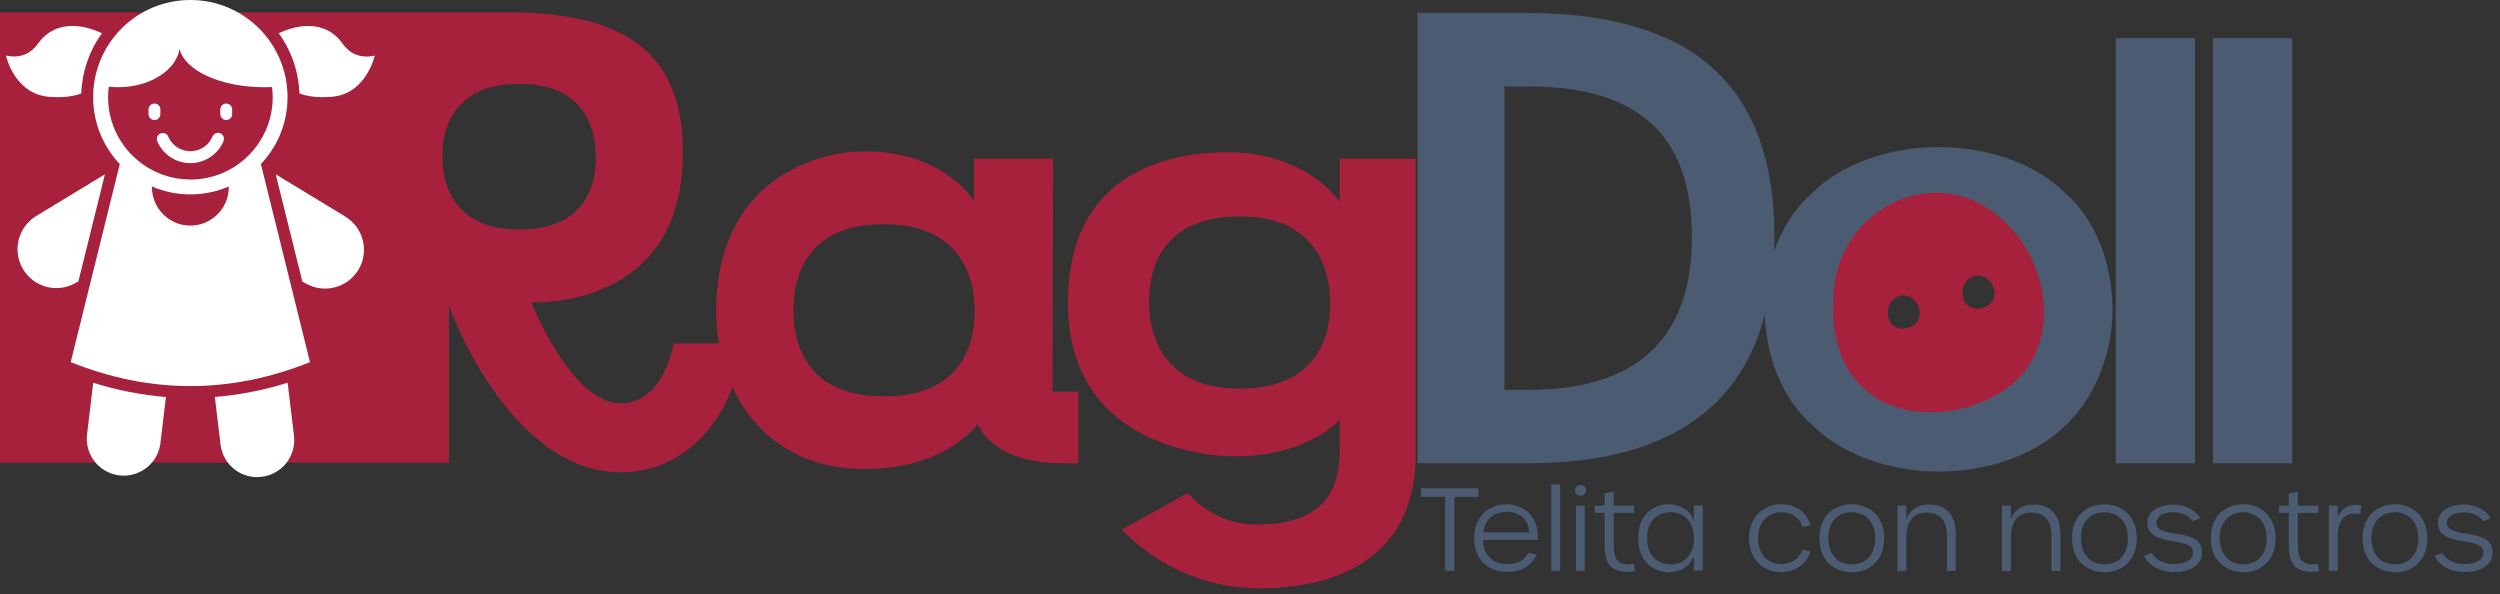 <svg width="303" height="72" viewBox="0 0 303 72" fill="none" xmlns="http://www.w3.org/2000/svg">
<rect x="0" y="0" width="303" height="72" fill="#333333" stroke="none"/>
<g clip-path="url(#clip0_91_65)">
<path d="M54.41 37.1V56.07H0V1.5H61.6C76.2 1.5 82.76 6.73 82.76 18.52C82.76 37.73 64.41 36.63 64.41 36.63C64.41 36.63 69.17 48.89 75.26 48.89C78.07 48.89 80.57 46.7 81.66 41.63H89.78C89.78 47.95 84.71 57.24 75.26 57.24C61.6 57.24 54.42 37.1 54.42 37.1H54.41ZM62.69 27.81H63.08C68.93 27.81 72.21 24.69 72.21 19.07C72.21 13.45 68.93 10.17 63.15 10.17H62.76C56.98 10.17 53.62 13.37 53.62 18.91C53.62 24.45 56.9 27.81 62.68 27.81H62.69Z" fill="#A8213C"/>
<path d="M86.81 37.56C86.81 22.49 98.13 18.35 104.77 18.35C113.98 18.35 117.57 23.66 118.04 24.36V19.21H127.64L127.56 47.47H130.68V56.14H128.65C121.78 56.14 119.28 53.1 118.5 51.38C118.5 51.38 114.75 56.84 104.76 56.84C92.89 56.84 86.8 47.63 86.8 37.56H86.81ZM106.8 48.03H107.35C114.22 48.03 118.12 44.28 118.12 37.72C118.12 31.16 114.22 27.18 107.42 27.18H106.87C100.08 27.18 96.17 30.93 96.17 37.56C96.17 44.19 100 48.02 106.79 48.02L106.8 48.03Z" fill="#A8213C"/>
<path d="M135.99 64.19L143.95 59.74C145.98 62.08 148.87 63.49 151.99 63.57H152.54C162.38 63.57 162.38 56.86 162.38 53.97V50.85C162.38 50.85 158.63 55.3 149.65 55.3C147.54 55.3 129.43 54.75 129.43 36.64C129.43 21.57 140.67 18.45 148.79 18.45C158.47 18.45 162.37 24.46 162.37 24.46V19.23H171.58V55.07C171.58 65.53 164.79 71.31 152.45 71.31C146.2 71.23 140.27 68.66 135.98 64.21L135.99 64.19ZM149.97 47.09H150.44C157.31 47.09 161.21 43.34 161.21 36.78C161.21 30.22 157.31 26.24 150.51 26.24H150.04C143.17 26.24 139.27 29.99 139.27 36.55C139.27 43.11 143.17 47.09 149.97 47.09Z" fill="#A8213C"/>
<path d="M171.8 56.15V1.57H185.07C195.06 1.57 202.71 3.83 207.63 8.28C212.55 12.73 215.05 19.52 215.05 28.5C215.05 37.48 212.55 44.58 207.55 49.19C202.55 53.8 195.14 56.14 185.46 56.14H171.8V56.15ZM185.31 47.25C198.19 47.25 205.06 41.24 205.06 28.67C205.06 16.1 198.19 10.48 185.31 10.48H182.34V47.25H185.31Z" fill="#4A5B72"/>
<path d="M219.66 51.54C215.99 48.34 213.88 43.03 213.88 37.41C213.88 31.79 215.99 26.56 219.66 23.36C223.1 19.93 228.87 17.82 234.96 17.82C241.05 17.82 246.83 19.93 250.26 23.36C253.93 26.56 255.96 31.71 256.04 37.41C256.04 43.03 253.78 48.42 250.18 51.7C246.74 55.06 241.05 57.16 234.96 57.16C228.87 57.16 223.09 54.97 219.66 51.54ZM234.65 48.42H235.2C242.38 48.42 246.44 44.44 246.52 37.57C246.52 30.54 242.38 26.48 235.28 26.48H234.73C227.55 26.48 223.41 30.46 223.41 37.33C223.41 44.2 227.47 48.42 234.65 48.42Z" fill="#4A5B72"/>
<path d="M256.43 4.62H266.03V56.15H256.43V4.62Z" fill="#4A5B72"/>
<path d="M268.21 4.62H277.81V56.15H268.21V4.62Z" fill="#4A5B72"/>
<path fill-rule="evenodd" clip-rule="evenodd" d="M222.39 34.27C220.17 51.42 236.19 52.85 243.91 46.53C249.45 41.95 248.87 32.28 242.74 26.66C234.84 19.38 223.55 25.14 222.38 34.28L222.39 34.27ZM228.84 37.45C228.49 40.04 230.91 40.26 232.08 39.31C232.93 38.61 232.84 37.15 231.91 36.3C230.71 35.2 229.02 36.08 228.85 37.45H228.84ZM237.91 35.03C237.56 37.62 239.98 37.84 241.15 36.89C242 36.19 241.91 34.73 240.98 33.88C239.78 32.78 238.09 33.66 237.92 35.03H237.91Z" fill="#A8213C"/>
<path d="M27.73 22.6V22.68C27.73 25.25 25.64 27.34 23.07 27.34C20.5 27.34 18.41 25.25 18.41 22.68V22.6L14.52 19.88L8.57 43.89C18.24 47.76 27.9 47.76 37.57 43.89L31.62 19.88L27.73 22.6Z" fill="white"/>
<path d="M20.11 48.11L19.42 53.89C19.02 56.33 16.71 57.99 14.27 57.59C11.97 57.21 10.35 55.14 10.53 52.82L11.3 46.39C14.16 47.29 17.12 47.87 20.11 48.12V48.11Z" fill="white"/>
<path d="M31.18 57.83C28.91 57.83 27 56.14 26.73 53.89L26.04 48.11C29.03 47.87 31.99 47.29 34.86 46.38L35.63 52.81C35.92 55.27 34.17 57.5 31.71 57.79C31.53 57.81 31.36 57.82 31.18 57.82V57.83Z" fill="white"/>
<path d="M23.07 0C16.56 0 11.29 5.27 11.29 11.78C11.29 18.29 16.56 23.56 23.07 23.56C29.58 23.56 34.85 18.29 34.85 11.78C34.85 5.27 29.58 0 23.07 0ZM23.07 21.75C17.57 21.75 13.1 17.28 13.1 11.78C13.1 11.35 13.13 10.93 13.18 10.51C13.56 10.55 13.93 10.57 14.31 10.57C18.15 10.57 21.31 8.55 21.77 5.94C22.39 8.55 26.74 10.57 32 10.57C32.33 10.57 32.65 10.57 32.97 10.55C33.02 10.96 33.05 11.37 33.05 11.79C33.05 17.29 28.58 21.76 23.08 21.76L23.07 21.75Z" fill="white"/>
<path d="M18.72 14.55C18.32 14.55 18 14.23 18 13.83V13.27C18 12.87 18.32 12.55 18.72 12.55C19.12 12.55 19.44 12.87 19.44 13.27V13.83C19.44 14.23 19.12 14.55 18.72 14.55Z" fill="white"/>
<path d="M27.42 14.55C27.02 14.55 26.7 14.23 26.7 13.83V13.27C26.7 12.87 27.02 12.55 27.42 12.55C27.82 12.55 28.14 12.87 28.14 13.27V13.83C28.14 14.23 27.82 14.55 27.42 14.55Z" fill="white"/>
<path d="M23.07 19.77C21.32 19.77 19.74 18.73 19.06 17.11C18.91 16.74 19.09 16.32 19.46 16.17C19.82 16.02 20.24 16.19 20.39 16.55C21.02 18.03 22.73 18.72 24.21 18.09C24.91 17.8 25.46 17.24 25.75 16.55C25.9 16.18 26.32 16 26.69 16.15C27.06 16.3 27.24 16.72 27.09 17.09C27.09 17.09 27.09 17.1 27.09 17.11C26.41 18.72 24.83 19.77 23.08 19.77H23.07Z" fill="white"/>
<path d="M12.72 21.12L9.5 34.1L9.18 34.29C6.92 35.59 4.04 34.81 2.75 32.55C1.5 30.37 2.18 27.6 4.29 26.24L12.72 21.12Z" fill="white"/>
<path d="M43.43 32.71C42.08 34.93 39.18 35.64 36.96 34.3L36.64 34.11L33.42 21.13L41.85 26.25C44.07 27.6 44.78 30.5 43.43 32.72V32.71Z" fill="white"/>
<path d="M45.42 6.73C45.42 6.73 44.33 11.75 39.73 11.75C39.73 11.75 37.88 11.93 36.29 11.33C36.2 8.7 35.33 6.16 33.78 4.03C35.22 3.35 37.48 2.66 39.57 3.62C40.4 4 41.07 4.64 41.6 5.38C42.09 6.07 43.26 7.22 45.42 6.74V6.73Z" fill="white"/>
<path d="M12.36 4.03C10.81 6.16 9.94 8.7 9.85 11.33C8.27 11.93 6.41 11.75 6.41 11.75C1.81 11.75 0.72 6.73 0.72 6.73C2.88 7.21 4.05 6.06 4.54 5.37C5.07 4.63 5.74 3.99 6.57 3.61C8.66 2.66 10.92 3.35 12.36 4.03Z" fill="white"/>
<path d="M175.15 60.22H172.22V59.18H179.19V60.22H176.27V69.19H175.15V60.22Z" fill="#4A5B72"/>
<path d="M178.66 65.23C178.66 62.8 180.26 61.12 182.6 61.12C184.94 61.12 186.55 62.86 186.39 65.43H179.74C179.78 67.27 180.9 68.37 182.68 68.37C183.94 68.37 184.75 67.9 185.25 67L186.25 67.22C185.57 68.59 184.4 69.32 182.67 69.32C180.24 69.32 178.66 67.69 178.66 65.21V65.23ZM185.35 64.53C185.25 63.01 184.23 62.04 182.61 62.04C180.99 62.04 179.97 62.97 179.78 64.53H185.35Z" fill="#4A5B72"/>
<path d="M188.01 58.71H189.1V69.19H188.01V58.71Z" fill="#4A5B72"/>
<path d="M190.89 59.43C190.89 59.04 191.18 58.79 191.55 58.79C191.92 58.79 192.24 59.04 192.24 59.43C192.24 59.82 191.92 60.07 191.55 60.07C191.18 60.07 190.89 59.82 190.89 59.43ZM191.01 61.28H192.07V69.19H191.01V61.28Z" fill="#4A5B72"/>
<path d="M194.47 65.97V62.17H193.3V61.29H194.47V59.81L195.58 59.58V61.29H198.05V62.17H195.58V65.88C195.58 67.76 196.04 68.4 197.38 68.4C197.53 68.4 197.7 68.39 198.02 68.33L198.17 69.21C197.88 69.27 197.51 69.31 197.26 69.31C195.31 69.31 194.48 68.41 194.48 65.98L194.47 65.97Z" fill="#4A5B72"/>
<path d="M198.54 65.23C198.54 62.45 200.31 61.12 202.26 61.12C203.6 61.12 204.79 61.78 205.29 63.1V61.27H206.38V69.16H205.29V67.39C204.81 68.69 203.62 69.35 202.28 69.35C200.32 69.35 198.55 68.02 198.55 65.22L198.54 65.23ZM205.31 65.23C205.31 63.29 204.16 62.09 202.45 62.09C200.74 62.09 199.62 63.28 199.62 65.23C199.62 67.18 200.75 68.4 202.48 68.4C204.21 68.4 205.31 67.18 205.31 65.23Z" fill="#4A5B72"/>
<path d="M211.98 65.23C211.98 62.84 213.58 61.12 215.84 61.12C217.68 61.12 218.87 61.98 219.45 63.64L218.5 63.87C218.03 62.68 217.16 62.09 215.87 62.09C214.22 62.09 213.06 63.38 213.06 65.23C213.06 67.08 214.22 68.37 215.87 68.37C217.1 68.37 218.04 67.73 218.48 66.59L219.43 66.83C218.91 68.42 217.62 69.35 215.84 69.35C213.59 69.35 211.98 67.64 211.98 65.24V65.23Z" fill="#4A5B72"/>
<path d="M220.51 65.23C220.51 62.38 222.45 61.12 224.42 61.12C226.39 61.12 228.36 62.38 228.36 65.23C228.36 68.08 226.42 69.36 224.45 69.36C222.48 69.36 220.51 68.1 220.51 65.23ZM227.28 65.23C227.28 63.29 226.13 62.09 224.42 62.09C222.71 62.09 221.59 63.28 221.59 65.23C221.59 67.18 222.72 68.4 224.45 68.4C226.18 68.4 227.28 67.18 227.28 65.23Z" fill="#4A5B72"/>
<path d="M229.97 61.28H231.05V62.97C231.41 61.89 232.32 61.15 233.76 61.15C236 61.15 237.05 62.46 237.05 64.97V69.2H235.97V65.04C235.97 63.08 235.2 62.14 233.5 62.14C231.8 62.14 231.05 63.29 231.05 65.28V69.21H229.97V61.3V61.28Z" fill="#4A5B72"/>
<path d="M242.64 61.28H243.72V62.97C244.08 61.89 244.99 61.15 246.43 61.15C248.67 61.15 249.72 62.46 249.72 64.97V69.2H248.64V65.04C248.64 63.08 247.87 62.14 246.17 62.14C244.47 62.14 243.72 63.29 243.72 65.28V69.21H242.64V61.3V61.28Z" fill="#4A5B72"/>
<path d="M251.13 65.23C251.13 62.38 253.07 61.12 255.04 61.12C257.01 61.12 258.98 62.38 258.98 65.23C258.98 68.08 257.04 69.36 255.07 69.36C253.1 69.36 251.13 68.1 251.13 65.23ZM257.9 65.23C257.9 63.29 256.75 62.09 255.04 62.09C253.33 62.09 252.21 63.28 252.21 65.23C252.21 67.18 253.34 68.4 255.07 68.4C256.8 68.4 257.9 67.18 257.9 65.23Z" fill="#4A5B72"/>
<path d="M259.83 67.35L260.81 67.03C261.29 67.87 262.26 68.36 263.52 68.36C264.96 68.36 265.79 67.83 265.79 66.95C265.79 64.88 260.26 66.48 260.26 63.33C260.26 62.03 261.6 61.15 263.43 61.15C264.83 61.15 266.14 61.83 266.68 62.82L265.74 63.17C265.3 62.51 264.44 62.09 263.45 62.09C262.15 62.09 261.35 62.57 261.35 63.36C261.35 65.43 266.89 63.8 266.89 66.94C266.89 68.39 265.58 69.33 263.53 69.33C261.82 69.33 260.41 68.56 259.84 67.35H259.83Z" fill="#4A5B72"/>
<path d="M267.95 65.23C267.95 62.38 269.89 61.12 271.86 61.12C273.83 61.12 275.8 62.38 275.8 65.23C275.8 68.08 273.86 69.36 271.89 69.36C269.92 69.36 267.95 68.1 267.95 65.23ZM274.72 65.23C274.72 63.29 273.57 62.09 271.86 62.09C270.15 62.09 269.03 63.28 269.03 65.23C269.03 67.18 270.16 68.4 271.89 68.4C273.62 68.4 274.72 67.18 274.72 65.23Z" fill="#4A5B72"/>
<path d="M277.39 65.97V62.17H276.22V61.29H277.39V59.81L278.5 59.58V61.29H280.97V62.17H278.5V65.88C278.5 67.76 278.96 68.4 280.3 68.4C280.45 68.4 280.62 68.39 280.94 68.33L281.09 69.21C280.8 69.27 280.43 69.31 280.18 69.31C278.23 69.31 277.4 68.41 277.4 65.98L277.39 65.97Z" fill="#4A5B72"/>
<path d="M282.25 61.28H283.33V62.72C283.66 61.78 284.5 60.99 286.21 61.25L286.07 62.31C284.15 61.95 283.33 63.08 283.33 65.09V69.18H282.25V61.27V61.28Z" fill="#4A5B72"/>
<path d="M286.34 65.23C286.34 62.38 288.28 61.12 290.25 61.12C292.22 61.12 294.19 62.38 294.19 65.23C294.19 68.08 292.25 69.36 290.28 69.36C288.31 69.36 286.34 68.1 286.34 65.23ZM293.11 65.23C293.11 63.29 291.96 62.09 290.25 62.09C288.54 62.09 287.42 63.28 287.42 65.23C287.42 67.18 288.55 68.4 290.28 68.4C292.01 68.4 293.11 67.18 293.11 65.23Z" fill="#4A5B72"/>
<path d="M295.04 67.35L296.02 67.03C296.5 67.87 297.47 68.36 298.73 68.36C300.17 68.36 301 67.83 301 66.95C301 64.88 295.47 66.48 295.47 63.33C295.47 62.03 296.81 61.15 298.64 61.15C300.04 61.15 301.35 61.83 301.89 62.82L300.95 63.17C300.51 62.51 299.65 62.09 298.66 62.09C297.36 62.09 296.56 62.57 296.56 63.36C296.56 65.43 302.1 63.8 302.1 66.94C302.1 68.39 300.79 69.33 298.74 69.33C297.03 69.33 295.62 68.56 295.05 67.35H295.04Z" fill="#4A5B72"/>
</g>
<defs>
<clipPath id="clip0_91_65">
<rect width="302.09" height="71.29" fill="white"/>
</clipPath>
</defs>
</svg>
